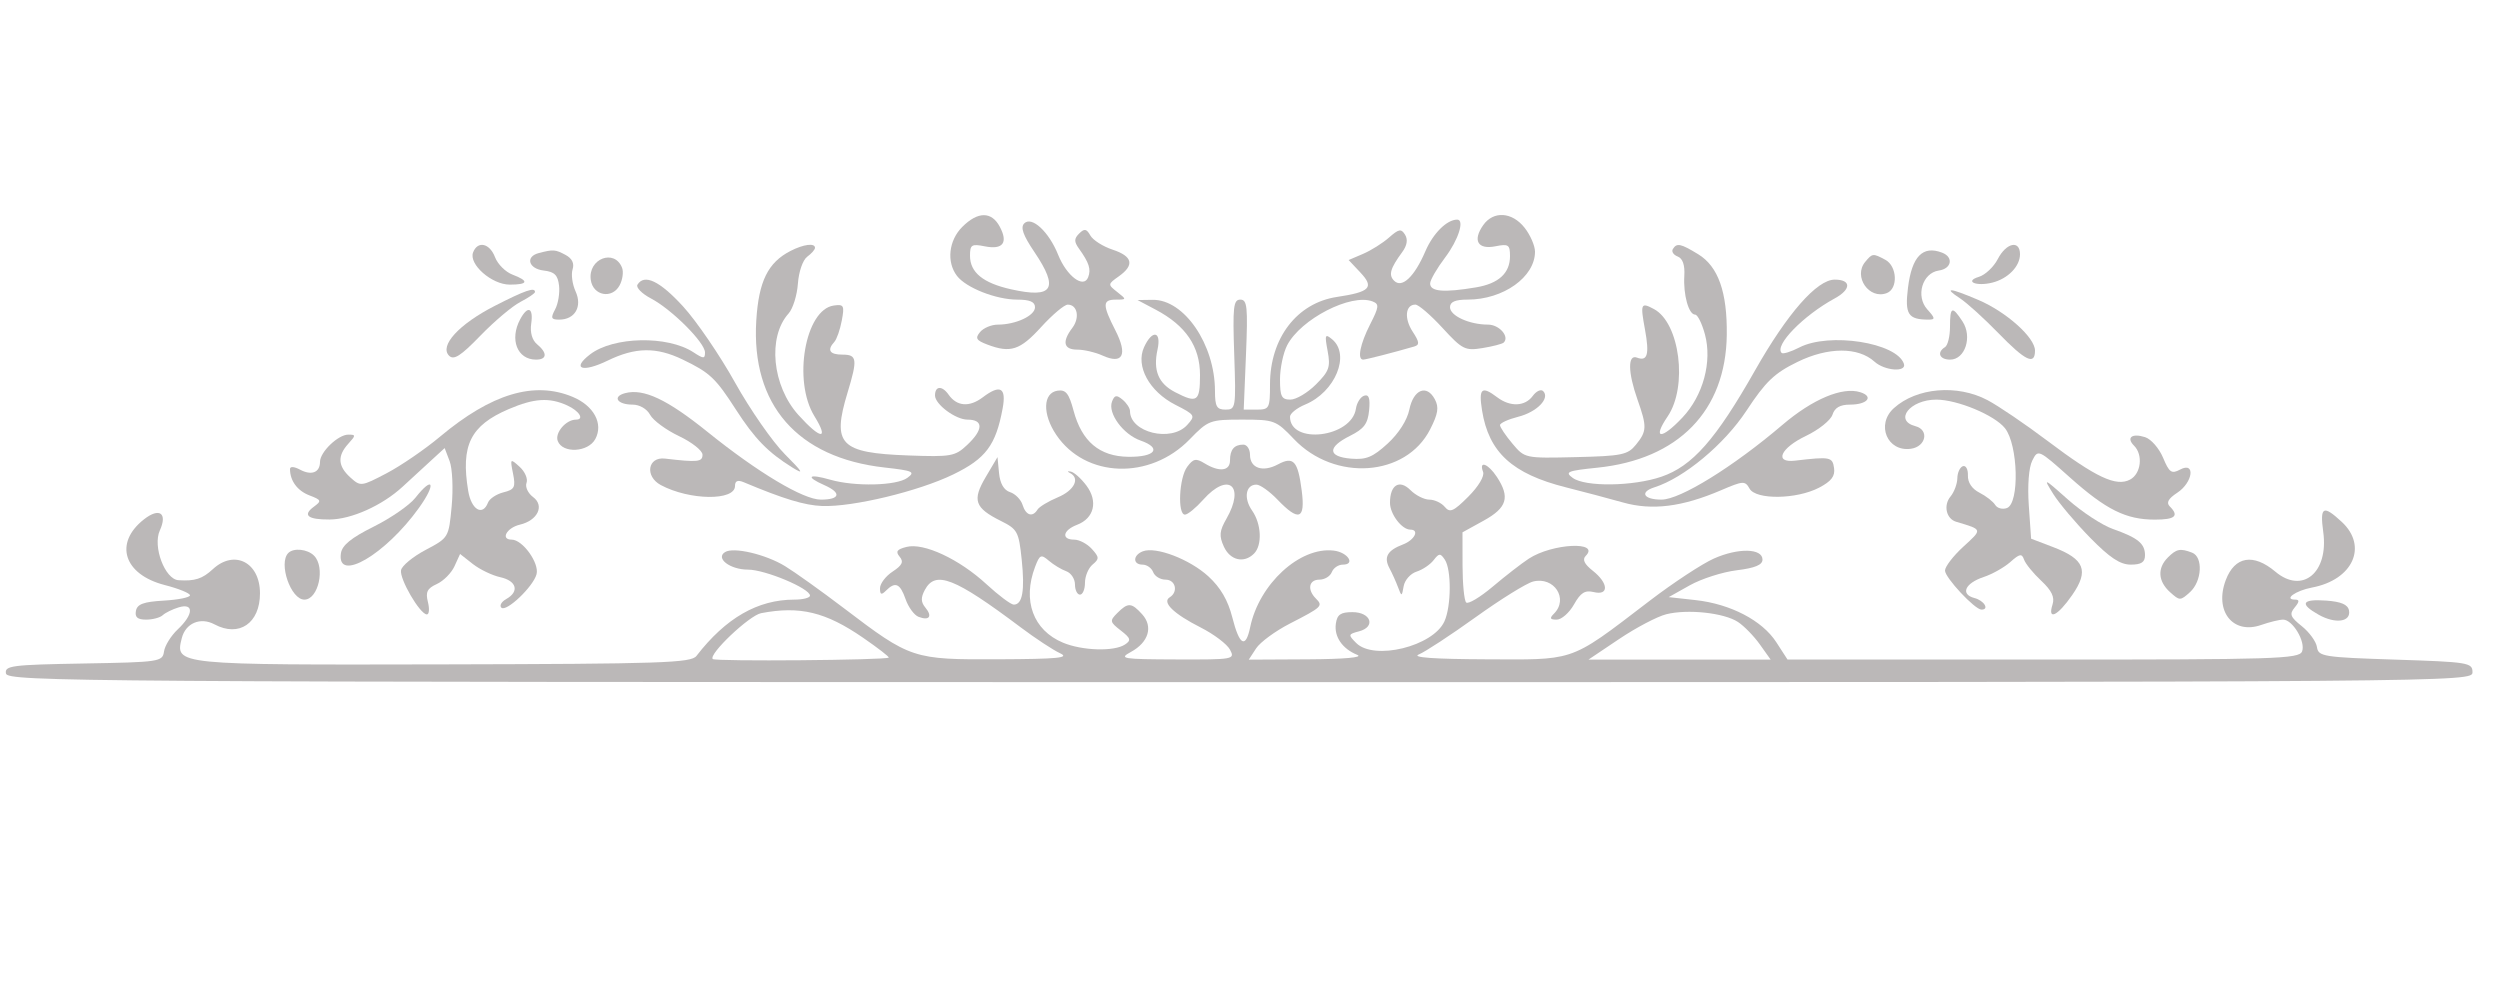 <svg width="500" height="200" xmlns="http://www.w3.org/2000/svg">

 <g>
  <title>background</title>
  <rect fill="none" id="canvas_background" height="202" width="502" y="-1" x="-1"/>
 </g>
 <g>
  <title>Layer 1</title>
  <path id="svg_36" fill="#bbb8b8" d="m196.961,49.267c3.618,0.724 4.712,-0.717 2.988,-3.937c-1.647,-3.078 -4.385,-3.06 -7.494,0.05c-2.713,2.712 -3.182,7.004 -1.071,9.784c1.816,2.392 7.829,4.761 12.084,4.761c2.498,0 3.532,0.446 3.532,1.525c0,1.681 -3.841,3.475 -7.443,3.475c-1.272,0 -2.866,0.668 -3.543,1.483c-1.022,1.231 -0.776,1.657 1.442,2.5c4.634,1.762 6.547,1.143 10.756,-3.483c2.253,-2.475 4.653,-4.5 5.335,-4.5c1.942,0 2.458,2.618 0.916,4.653c-2.104,2.777 -1.747,4.347 0.99,4.347c1.349,0 3.611,0.528 5.027,1.173c4.08,1.859 5.102,-0.112 2.601,-5.014c-2.63,-5.156 -2.612,-6.159 0.11,-6.159c2.146,0 2.151,-0.032 0.25,-1.527c-1.908,-1.501 -1.903,-1.554 0.309,-3.122c3.198,-2.267 2.791,-4.017 -1.242,-5.348c-1.921,-0.634 -3.918,-1.907 -4.438,-2.828c-0.768,-1.361 -1.188,-1.435 -2.235,-0.397c-1.028,1.018 -1.039,1.627 -0.056,3c2.048,2.859 2.463,4.148 1.851,5.745c-0.895,2.332 -4.288,-0.212 -6.007,-4.503c-1.838,-4.592 -5.271,-7.772 -6.77,-6.273c-0.799,0.799 -0.246,2.363 2.024,5.726c4.976,7.373 3.741,9.346 -4.669,7.461c-5.612,-1.257 -8.208,-3.381 -8.208,-6.714c0,-2.204 0.319,-2.406 2.961,-1.878z"/>
  <path id="svg_37" fill="#bbb8b8" d="m307,50.337c0,-1.178 -0.933,-3.328 -2.073,-4.777c-2.515,-3.198 -6.255,-3.432 -8.295,-0.52c-2.149,3.069 -1.069,4.922 2.458,4.217c2.606,-0.521 2.91,-0.315 2.91,1.972c0,3.401 -2.261,5.482 -6.782,6.243c-6.493,1.093 -9.227,0.856 -9.19,-0.797c0.015,-0.687 1.365,-3.018 3,-5.178c2.647,-3.498 3.941,-7.572 2.406,-7.572c-2.063,0 -4.827,2.752 -6.363,6.335c-2.19,5.108 -4.68,7.456 -6.246,5.89c-1.153,-1.153 -0.783,-2.459 1.621,-5.731c0.968,-1.318 1.163,-2.509 0.567,-3.474c-0.773,-1.25 -1.249,-1.166 -3.21,0.565c-1.267,1.118 -3.602,2.587 -5.189,3.265l-2.886,1.231l2.36,2.512c2.801,2.982 1.941,3.876 -4.683,4.869c-8.016,1.202 -13.405,8.236 -13.405,17.498c0,4.775 -0.138,5.04 -2.628,5.04l-2.629,0l0.453,-11c0.395,-9.58 0.248,-11 -1.137,-11c-1.381,0 -1.541,1.452 -1.214,11c0.364,10.644 0.308,11 -1.734,11c-1.772,0 -2.112,-0.603 -2.117,-3.75c-0.013,-9.306 -6.17,-18.298 -12.465,-18.206l-3.029,0.044l3.629,1.918c6.033,3.188 8.871,7.37 8.871,13.071c0,5.334 -0.559,5.719 -4.979,3.434c-3.351,-1.733 -4.433,-4.359 -3.516,-8.533c0.815,-3.713 -1.07,-4.028 -2.699,-0.452c-1.718,3.772 1.039,8.844 6.253,11.504c3.989,2.035 4.069,2.171 2.379,4.038c-3.187,3.522 -11.438,1.521 -11.438,-2.774c0,-0.577 -0.67,-1.605 -1.488,-2.284c-1.206,-1.001 -1.606,-0.928 -2.11,0.385c-0.89,2.32 2.236,6.583 5.717,7.797c4.324,1.507 2.954,3.318 -2.454,3.246c-5.764,-0.077 -9.303,-3.055 -10.951,-9.217c-0.926,-3.463 -1.547,-4.246 -3.182,-4.012c-2.951,0.423 -3.09,4.666 -0.29,8.825c5.83,8.662 18.745,9.104 26.693,0.913c3.705,-3.817 4.05,-3.947 10.488,-3.947c6.436,0 6.781,0.13 10.367,3.896c8.149,8.558 22.392,7.548 27.228,-1.931c1.606,-3.148 1.805,-4.426 0.942,-6.04c-1.625,-3.036 -4.268,-1.965 -5.092,2.065c-0.433,2.117 -2.13,4.778 -4.338,6.802c-2.971,2.723 -4.295,3.267 -7.328,3.016c-4.687,-0.39 -4.77,-2.282 -0.202,-4.561c2.805,-1.4 3.564,-2.413 3.821,-5.104c0.233,-2.433 -0.042,-3.237 -1,-2.922c-0.726,0.24 -1.464,1.409 -1.639,2.599c-0.849,5.763 -13.182,7.261 -13.182,1.601c0,-0.648 1.365,-1.744 3.034,-2.435c6.012,-2.49 9.098,-9.971 5.385,-13.053c-1.408,-1.169 -1.506,-0.913 -0.894,2.348c0.602,3.207 0.311,4.036 -2.342,6.69c-1.666,1.666 -3.964,3.029 -5.106,3.029c-1.761,0 -2.077,-0.617 -2.077,-4.05c0,-2.227 0.644,-5.294 1.43,-6.815c2.714,-5.249 12.777,-10.421 17.07,-8.774c1.374,0.528 1.318,1.076 -0.47,4.579c-2.007,3.935 -2.625,7.06 -1.396,7.06c0.552,0 6.157,-1.439 10.224,-2.624c1.094,-0.319 1.031,-0.896 -0.326,-2.967c-1.737,-2.652 -1.46,-5.409 0.545,-5.409c0.627,0 3.061,2.093 5.41,4.651c3.978,4.332 4.526,4.609 8.015,4.042c2.06,-0.334 3.971,-0.832 4.245,-1.107c1.199,-1.199 -0.899,-3.586 -3.151,-3.586c-3.738,0 -7.596,-1.765 -7.596,-3.475c0,-1.079 1.034,-1.525 3.532,-1.525c7.126,0 13.468,-4.515 13.468,-9.588z"/>
  <path id="svg_38" fill="#bbb8b8" d="m102.482,54.918c-1.385,-0.526 -2.949,-2.09 -3.475,-3.475c-1.07,-2.814 -3.477,-3.342 -4.39,-0.962c-0.909,2.369 3.731,6.444 7.338,6.444c3.703,0 3.894,-0.727 0.527,-2.007z"/>
  <path id="svg_39" fill="#bbb8b8" d="m161.441,51.345c0.857,-0.627 1.559,-1.428 1.559,-1.78c0,-1.012 -2.285,-0.721 -4.904,0.625c-4.511,2.318 -6.355,6.07 -6.841,13.919c-1.041,16.83 8.216,27.437 25.654,29.392c5.712,0.64 6.208,0.865 4.559,2.071c-2.162,1.581 -10.489,1.781 -15.408,0.37c-4.38,-1.256 -5.066,-0.63 -1.19,1.086c3.49,1.544 3.162,2.897 -0.702,2.897c-3.508,0 -12.589,-5.428 -22.668,-13.549c-8.071,-6.503 -12.771,-8.716 -16.465,-7.75c-2.635,0.689 -1.593,2.299 1.489,2.299c1.396,0 2.863,0.854 3.495,2.035c0.599,1.12 3.202,3.039 5.785,4.265c2.583,1.226 4.696,2.898 4.696,3.715c0,1.452 -0.94,1.549 -7.5,0.779c-3.466,-0.407 -4.09,3.552 -0.834,5.295c5.742,3.073 14.834,3.183 14.834,0.179c0,-1.025 0.54,-1.255 1.75,-0.747c7.968,3.346 12.156,4.617 15.662,4.753c6.103,0.237 19.273,-2.931 26.228,-6.309c6.529,-3.171 8.523,-5.835 9.888,-13.215c0.771,-4.163 -0.476,-4.86 -3.969,-2.218c-2.682,2.028 -5.188,1.836 -6.842,-0.526c-1.298,-1.853 -2.717,-1.769 -2.717,0.161c0,1.77 4.119,4.833 6.5,4.833c3.226,0 3.194,2 -0.081,5.076c-2.411,2.264 -3.189,2.402 -11.75,2.089c-13.69,-0.5 -15.312,-2.178 -12.158,-12.574c2.027,-6.682 1.906,-7.591 -1.011,-7.591c-2.577,0 -3.147,-0.891 -1.632,-2.55c0.477,-0.523 1.147,-2.443 1.488,-4.268c0.564,-3.011 0.414,-3.289 -1.617,-3c-5.719,0.812 -8.208,15.087 -3.858,22.125c2.992,4.842 1.278,4.719 -3.192,-0.229c-5.263,-5.826 -6.213,-15.605 -1.972,-20.31c0.859,-0.953 1.697,-3.64 1.863,-5.971c0.17,-2.385 0.983,-4.736 1.861,-5.377z"/>
  <path id="svg_40" fill="#bbb8b8" d="m345.355,66.974c0.109,-8.547 -1.71,-13.685 -5.708,-16.123c-3.542,-2.159 -4.291,-2.311 -5.082,-1.031c-0.305,0.493 0.134,1.159 0.973,1.481c1.004,0.385 1.458,1.707 1.327,3.855c-0.233,3.796 0.873,7.769 2.164,7.769c0.492,0 1.373,1.779 1.959,3.954c1.472,5.469 -0.356,12.234 -4.494,16.621c-4.259,4.516 -6.085,4.384 -2.964,-0.215c4.058,-5.979 2.437,-18.702 -2.736,-21.47c-2.629,-1.407 -2.754,-1.121 -1.797,4.101c0.911,4.973 0.5,6.414 -1.598,5.609c-1.876,-0.72 -1.832,2.92 0.101,8.4c1.917,5.433 1.887,6.301 -0.313,9.018c-1.636,2.02 -2.813,2.263 -12.02,2.482c-10.195,0.242 -10.208,0.239 -12.686,-2.705c-1.365,-1.622 -2.481,-3.285 -2.481,-3.695c0,-0.411 1.643,-1.164 3.652,-1.674c3.735,-0.947 6.409,-3.699 4.981,-5.126c-0.438,-0.438 -1.372,-0.01 -2.075,0.952c-1.56,2.133 -4.513,2.249 -7.117,0.28c-3.107,-2.351 -3.74,-1.803 -3.032,2.627c1.342,8.387 6.033,12.684 16.806,15.393c3.457,0.87 8.579,2.227 11.383,3.018c5.824,1.641 11.835,0.89 19.628,-2.452c4.408,-1.89 4.79,-1.912 5.681,-0.322c1.272,2.272 9.405,2.164 13.905,-0.184c2.457,-1.281 3.231,-2.293 3,-3.92c-0.317,-2.23 -0.761,-2.314 -7.812,-1.486c-4.238,0.498 -2.913,-2.509 2.178,-4.942c2.573,-1.229 4.966,-3.142 5.317,-4.25c0.446,-1.403 1.511,-2.014 3.513,-2.014c3.463,0 4.797,-1.61 2.056,-2.48c-3.568,-1.132 -9.505,1.356 -15.578,6.53c-9.862,8.401 -20.458,14.95 -24.19,14.95c-3.59,0 -4.439,-1.502 -1.396,-2.468c5.901,-1.873 13.943,-8.568 18.377,-15.299c3.863,-5.863 5.577,-7.504 10.206,-9.768c6.135,-3.002 12.14,-3.021 15.423,-0.05c2.026,1.833 6.45,2.153 5.874,0.425c-1.416,-4.247 -14.943,-6.359 -20.923,-3.266c-1.673,0.865 -3.263,1.354 -3.531,1.085c-1.495,-1.495 4.32,-7.467 10.613,-10.9c3.331,-1.817 3.333,-3.759 0.005,-3.759c-3.55,0 -9.464,6.74 -15.953,18.181c-7.834,13.81 -12.525,19.131 -18.728,21.245c-5.669,1.932 -15.224,2.054 -17.722,0.227c-1.633,-1.193 -1.076,-1.424 4.898,-2.037c16.251,-1.664 25.722,-11.374 25.916,-26.567z"/>
  <path id="svg_41" fill="#bbb8b8" d="m398.473,56.521c3.119,-0.783 5.527,-3.252 5.527,-5.667c0,-2.902 -2.748,-2.317 -4.434,0.944c-0.817,1.58 -2.516,3.185 -3.776,3.567c-3.005,0.911 -0.552,1.968 2.683,1.156z"/>
  <path id="svg_42" fill="#bbb8b8" d="m114.517,53.871c0.381,-1.199 -0.1,-2.188 -1.403,-2.885c-2.06,-1.103 -2.461,-1.13 -5.364,-0.372c-2.743,0.717 -2.048,3.144 1,3.495c2.146,0.246 2.818,0.909 3.062,3.017c0.171,1.485 -0.182,3.622 -0.786,4.75c-0.927,1.733 -0.802,2.049 0.816,2.049c3.149,0 4.66,-2.604 3.274,-5.645c-0.648,-1.421 -0.917,-3.406 -0.599,-4.409z"/>
  <path id="svg_43" fill="#bbb8b8" d="m387.77,54.105c2.568,-0.368 2.986,-2.676 0.648,-3.573c-3.878,-1.488 -6.047,0.746 -6.822,7.029c-0.658,5.326 0.017,6.364 4.141,6.364c1.344,0 1.306,-0.296 -0.264,-2.03c-2.392,-2.643 -1.014,-7.315 2.297,-7.79z"/>
  <path id="svg_44" fill="#bbb8b8" d="m123.929,57.058c0.585,-1.093 0.806,-2.661 0.49,-3.483c-1.496,-3.899 -6.863,-1.837 -6.264,2.406c0.448,3.176 4.269,3.889 5.774,1.077z"/>
  <path id="svg_45" fill="#bbb8b8" d="m377.364,58.616c2.281,-0.876 2.079,-5.384 -0.298,-6.656c-2.477,-1.326 -2.59,-1.314 -4.026,0.417c-2.44,2.94 0.787,7.596 4.324,6.239z"/>
  <path id="svg_46" fill="#bbb8b8" d="m147,76.495c-3.025,-5.429 -7.703,-12.278 -10.395,-15.22c-4.658,-5.091 -7.74,-6.559 -9.111,-4.341c-0.343,0.555 0.868,1.793 2.691,2.75c4.155,2.182 10.815,8.837 10.815,10.806c0,1.298 -0.287,1.293 -2.315,-0.036c-5.166,-3.385 -16.003,-3.162 -20.67,0.424c-3.789,2.913 -1.538,3.7 3.534,1.236c5.516,-2.681 9.708,-2.743 14.951,-0.222c5.471,2.63 6.606,3.697 10.687,10.033c3.749,5.822 6.428,8.568 11.313,11.593c2.391,1.481 2.087,0.944 -1.5,-2.647c-2.475,-2.478 -6.975,-8.948 -10,-14.376z"/>
  <path id="svg_47" fill="#bbb8b8" d="m104.077,60.385c1.607,-0.831 2.923,-1.725 2.923,-1.986c0,-1.016 -1.933,-0.35 -8.049,2.776c-7.148,3.653 -11.118,7.983 -9.136,9.965c0.946,0.946 2.313,0.072 6.274,-4.017c2.785,-2.874 6.38,-5.906 7.988,-6.738z"/>
  <path id="svg_48" fill="#bbb8b8" d="m407,70.121c0,-2.614 -5.741,-7.748 -11.333,-10.134c-5.747,-2.452 -7.106,-2.571 -3.667,-0.322c1.375,0.899 4.824,4.025 7.664,6.947c5.429,5.586 7.336,6.498 7.336,3.509z"/>
  <path id="svg_49" fill="#bbb8b8" d="m107.415,68.854c-0.992,-0.823 -1.431,-2.365 -1.173,-4.122c0.474,-3.235 -0.695,-3.698 -2.207,-0.873c-2.163,4.041 -0.583,8.066 3.165,8.066c2.223,0 2.316,-1.327 0.215,-3.071z"/>
  <path id="svg_50" fill="#bbb8b8" d="m390.025,71.925c2.999,0 4.484,-4.574 2.479,-7.635c-2.079,-3.172 -2.504,-2.989 -2.504,1.076c0,1.893 -0.45,3.719 -1,4.059c-1.699,1.05 -1.105,2.5 1.025,2.5z"/>
  <path id="svg_51" fill="#bbb8b8" d="m119.068,87.799c1.639,-3.064 -0.293,-6.652 -4.538,-8.426c-7.687,-3.212 -16.249,-0.642 -26.53,7.963c-3.025,2.532 -7.83,5.824 -10.679,7.316c-5.083,2.662 -5.216,2.678 -7.25,0.838c-2.502,-2.265 -2.627,-4.293 -0.416,-6.736c1.54,-1.702 1.54,-1.829 0,-1.829c-2.037,0 -5.655,3.481 -5.655,5.441c0,2.13 -1.688,2.796 -3.979,1.57c-1.192,-0.638 -2.021,-0.69 -2.021,-0.128c0,2.347 1.476,4.348 3.886,5.268c2.4,0.917 2.472,1.103 0.88,2.273c-2.309,1.695 -1.217,2.581 3.151,2.554c4.343,-0.027 10.523,-2.798 14.583,-6.541c1.65,-1.521 4.222,-3.886 5.716,-5.256l2.716,-2.49l0.999,2.627c0.549,1.445 0.733,5.478 0.407,8.963c-0.59,6.323 -0.6,6.339 -5.211,8.777c-2.54,1.343 -4.754,3.167 -4.92,4.053c-0.327,1.755 3.762,8.778 5.151,8.847c0.473,0.023 0.575,-1.088 0.228,-2.469c-0.504,-2.012 -0.149,-2.731 1.782,-3.611c1.326,-0.604 2.915,-2.204 3.53,-3.554l1.119,-2.456l2.539,1.997c1.396,1.098 3.867,2.289 5.491,2.645c3.285,0.722 3.881,2.871 1.211,4.365c-0.958,0.536 -1.403,1.313 -0.989,1.727c0.96,0.961 6.392,-4.199 7.044,-6.691c0.581,-2.22 -2.792,-6.911 -4.969,-6.911c-2.304,0 -1.009,-2.371 1.635,-2.995c3.56,-0.84 4.973,-3.787 2.646,-5.516c-1.032,-0.766 -1.625,-2.047 -1.318,-2.847c0.307,-0.8 -0.315,-2.244 -1.382,-3.21c-1.887,-1.707 -1.923,-1.671 -1.317,1.358c0.547,2.736 0.314,3.191 -1.92,3.752c-1.399,0.351 -2.787,1.273 -3.084,2.048c-1.066,2.778 -3.338,1.436 -3.962,-2.34c-1.509,-9.128 0.443,-13.071 8.093,-16.351c5.101,-2.186 8.122,-2.377 11.718,-0.738c2.415,1.1 3.48,2.839 1.738,2.839c-2.005,0 -4.262,2.653 -3.638,4.276c0.974,2.541 6.086,2.267 7.515,-0.402z"/>
  <path id="svg_52" fill="#bbb8b8" d="m409.5,88.174c-4.4,-3.316 -9.793,-6.979 -11.985,-8.139c-6.069,-3.213 -14.194,-2.52 -18.744,1.598c-3.628,3.283 -1.312,8.792 3.414,8.119c3.025,-0.431 3.696,-3.784 0.902,-4.515c-4.371,-1.142 -1.098,-5.312 4.169,-5.312c4.219,0 11.688,3.113 13.746,5.729c2.63,3.344 2.92,14.98 0.397,15.948c-0.88,0.338 -1.945,0.058 -2.365,-0.622c-0.42,-0.68 -1.837,-1.78 -3.149,-2.446c-1.494,-0.757 -2.354,-2.042 -2.303,-3.437c0.046,-1.225 -0.404,-2.063 -1,-1.862c-0.595,0.201 -1.097,1.287 -1.114,2.413c-0.018,1.126 -0.631,2.768 -1.362,3.649c-1.465,1.765 -0.867,4.459 1.121,5.055c2.723,0.816 4.05,1.174 4.187,1.795c0.133,0.601 -0.847,1.448 -2.752,3.194c-2.014,1.844 -3.662,3.992 -3.662,4.773c0,1.419 5.972,7.811 7.298,7.811c1.627,0 0.53,-1.812 -1.403,-2.317c-2.88,-0.753 -1.906,-2.964 1.854,-4.209c1.704,-0.564 4.098,-1.914 5.321,-3c1.87,-1.661 2.304,-1.736 2.741,-0.474c0.286,0.825 1.829,2.725 3.43,4.222c2.102,1.966 2.733,3.286 2.268,4.75c-1.051,3.31 1.02,2.315 3.934,-1.89c3.394,-4.898 2.485,-7.18 -3.821,-9.589l-4.401,-1.68l-0.462,-6.657c-0.278,-3.998 0.001,-7.578 0.698,-8.964c1.151,-2.29 1.211,-2.263 7.53,3.375c7.244,6.464 11.209,8.433 16.981,8.433c4.075,0 4.899,-0.733 2.981,-2.651c-0.735,-0.735 -0.284,-1.554 1.5,-2.723c3.161,-2.072 3.685,-6.303 0.574,-4.638c-1.717,0.919 -2.165,0.608 -3.409,-2.369c-0.787,-1.884 -2.406,-3.736 -3.598,-4.114c-2.63,-0.835 -3.82,0.091 -2.199,1.712c1.837,1.837 1.396,5.599 -0.794,6.771c-2.767,1.481 -6.794,-0.405 -16.523,-7.739z"/>
  <path id="svg_53" fill="#bbb8b8" d="m255.588,92.878c-3.05,1.632 -5.588,0.759 -5.588,-1.922c0,-1.117 -0.6,-2.031 -1.333,-2.031c-1.829,0 -2.667,0.995 -2.667,3.167c0,2.126 -2.144,2.372 -5.074,0.583c-1.743,-1.064 -2.262,-0.961 -3.487,0.691c-1.624,2.191 -1.969,9.559 -0.447,9.559c0.546,0 2.195,-1.35 3.666,-3c5.001,-5.613 8.426,-2.793 4.634,3.814c-1.407,2.452 -1.499,3.436 -0.522,5.581c1.257,2.757 4.031,3.404 6.03,1.405c1.685,-1.685 1.493,-5.937 -0.389,-8.624c-1.729,-2.468 -1.273,-5.176 0.871,-5.176c0.739,0 2.637,1.35 4.218,3c4.264,4.45 5.587,3.973 4.851,-1.75c-0.771,-6.004 -1.639,-6.969 -4.763,-5.297z"/>
  <path id="svg_54" fill="#bbb8b8" d="m204.516,100.976c-0.34,-1.072 -1.468,-2.219 -2.507,-2.548c-1.23,-0.391 -1.998,-1.717 -2.199,-3.801l-0.31,-3.202l-2.351,3.978c-2.745,4.646 -2.22,6.17 3.029,8.787c3.317,1.654 3.58,2.141 4.162,7.717c0.65,6.217 0.158,9.018 -1.585,9.018c-0.567,0 -3.028,-1.84 -5.467,-4.089c-5.442,-5.015 -12.519,-8.321 -15.965,-7.456c-1.944,0.488 -2.254,0.924 -1.394,1.96c0.849,1.023 0.521,1.715 -1.412,2.982c-1.384,0.907 -2.517,2.404 -2.517,3.326c0,1.304 0.267,1.41 1.2,0.477c1.864,-1.864 2.818,-1.446 3.922,1.72c0.56,1.606 1.726,3.191 2.591,3.523c2.153,0.827 2.825,-0.09 1.36,-1.855c-0.903,-1.088 -0.93,-1.987 -0.107,-3.524c2.117,-3.957 5.91,-2.478 19.161,7.47c2.955,2.219 6.498,4.551 7.873,5.183c2.021,0.928 -0.335,1.161 -12.29,1.215c-17.149,0.079 -17.547,-0.053 -30.955,-10.238c-4.54,-3.449 -9.83,-7.228 -11.755,-8.398c-3.898,-2.37 -10.274,-3.863 -11.984,-2.806c-1.988,1.229 0.989,3.51 4.58,3.51c3.432,0 12.404,3.76 12.404,5.199c0,0.441 -1.41,0.801 -3.134,0.801c-7.329,0 -13.709,3.672 -19.581,11.269c-1.075,1.39 -6.95,1.585 -50.517,1.683c-53.75,0.121 -53.756,0.12 -52.413,-5.23c0.758,-3.02 3.73,-4.282 6.541,-2.777c4.921,2.633 9.104,-0.217 9.104,-6.202c0,-6.206 -5.122,-8.828 -9.436,-4.83c-2.088,1.936 -3.596,2.421 -6.865,2.205c-2.716,-0.178 -5.186,-6.753 -3.735,-9.939c1.59,-3.489 -0.084,-4.659 -3.18,-2.223c-6.036,4.747 -4.042,11.024 4.171,13.129c2.775,0.711 5.045,1.635 5.045,2.052c0,0.417 -2.358,0.894 -5.241,1.061c-4.05,0.233 -5.316,0.699 -5.573,2.052c-0.241,1.269 0.32,1.75 2.041,1.75c1.305,0 2.801,-0.399 3.323,-0.888c0.523,-0.488 1.963,-1.193 3.2,-1.567c3.075,-0.929 2.969,1.431 -0.197,4.405c-1.345,1.264 -2.583,3.255 -2.75,4.424c-0.292,2.052 -0.854,2.136 -16.121,2.402c-14.353,0.25 -15.788,0.435 -15.487,2c0.313,1.627 14.266,1.724 246.819,1.724c245.819,0 246.486,-0.005 246.486,-2c0,-1.892 -0.833,-2.027 -15.406,-2.5c-14.448,-0.469 -15.425,-0.624 -15.698,-2.5c-0.16,-1.1 -1.52,-2.981 -3.023,-4.181c-2.319,-1.851 -2.536,-2.418 -1.43,-3.75c0.945,-1.138 0.978,-1.569 0.12,-1.569c-2.432,0 0.045,-1.798 3.325,-2.413c8.196,-1.538 11.242,-8.245 5.966,-13.135c-3.728,-3.455 -4.403,-3.087 -3.703,2.022c1.113,8.119 -4.16,12.493 -9.572,7.939c-4.407,-3.708 -8.111,-3.089 -9.916,1.658c-2.354,6.192 1.396,10.976 7.057,9.002c1.693,-0.59 3.676,-1.073 4.406,-1.073c1.902,0 4.535,4.418 3.79,6.359c-0.573,1.492 -5.276,1.64 -51.773,1.629l-51.143,-0.013l-2.244,-3.464c-2.809,-4.337 -9.141,-7.639 -16.135,-8.415l-5.378,-0.596l4.231,-2.372c2.327,-1.304 6.548,-2.654 9.379,-3c3.629,-0.443 5.147,-1.07 5.147,-2.128c0,-2.274 -4.848,-2.383 -9.714,-0.219c-2.357,1.049 -8.111,4.829 -12.786,8.4c-8.515,6.504 -12.131,9.439 -16.263,10.749c-3.735,1.184 -7.89,1.041 -16.467,1.007c-10.49,-0.043 -15.014,-0.368 -13.512,-0.971c1.241,-0.499 6.355,-3.85 11.364,-7.446c5.009,-3.597 10.186,-6.81 11.505,-7.141c4.201,-1.055 7.135,3.459 4.173,6.421c-0.933,0.933 -0.812,1.2 0.547,1.2c0.96,0 2.513,-1.363 3.45,-3.03c1.328,-2.362 2.198,-2.908 3.953,-2.48c3.082,0.751 2.965,-1.783 -0.197,-4.27c-1.687,-1.326 -2.126,-2.247 -1.413,-2.96c2.992,-2.992 -6.675,-2.526 -11.381,0.549c-1.424,0.93 -4.664,3.442 -7.199,5.582c-2.536,2.14 -4.932,3.57 -5.324,3.178c-0.393,-0.392 -0.719,-3.71 -0.725,-7.372l-0.011,-6.658l4.25,-2.344c4.666,-2.574 5.297,-4.667 2.635,-8.73c-1.747,-2.667 -3.671,-3.375 -2.767,-1.018c0.323,0.843 -0.908,2.909 -2.949,4.951c-2.976,2.975 -3.687,3.285 -4.709,2.053c-0.663,-0.798 -2.05,-1.451 -3.082,-1.451c-1.033,0 -2.733,-0.855 -3.778,-1.9c-2.216,-2.216 -4.1,-1.054 -4.1,2.529c0,2.253 2.363,5.371 4.071,5.371c1.886,0 0.852,2.079 -1.474,2.963c-3.122,1.187 -3.89,2.535 -2.704,4.746c0.529,0.985 1.298,2.691 1.71,3.791c0.723,1.93 0.762,1.923 1.136,-0.203c0.213,-1.211 1.37,-2.514 2.571,-2.895c1.2,-0.381 2.738,-1.415 3.417,-2.298c1.09,-1.415 1.353,-1.427 2.239,-0.104c1.348,2.016 1.301,9.321 -0.081,12.353c-2.277,4.998 -14.076,7.885 -17.643,4.317c-1.64,-1.64 -1.611,-1.761 0.562,-2.329c3.416,-0.893 2.404,-3.841 -1.318,-3.841c-2.357,0 -3.055,0.486 -3.313,2.305c-0.37,2.61 1.292,5.027 4.292,6.243c1.247,0.506 -2.565,0.85 -9.837,0.889l-11.872,0.063l1.469,-2.25c0.808,-1.237 3.845,-3.469 6.748,-4.959c6.466,-3.319 6.687,-3.531 5.21,-5.008c-1.791,-1.791 -1.418,-3.783 0.71,-3.783c1.041,0 2.152,-0.675 2.469,-1.5c0.316,-0.825 1.302,-1.5 2.19,-1.5c2.624,0 1.029,-2.472 -1.813,-2.81c-6.757,-0.804 -14.899,6.662 -16.697,15.31c-0.908,4.365 -2.147,3.686 -3.581,-1.964c-0.867,-3.415 -2.357,-5.969 -4.774,-8.184c-3.741,-3.429 -10.507,-6.019 -13.112,-5.019c-2.018,0.774 -2.049,2.667 -0.044,2.667c0.843,0 1.791,0.675 2.107,1.5c0.317,0.825 1.428,1.5 2.469,1.5c2.015,0 2.6,2.445 0.844,3.53c-1.603,0.991 0.747,3.283 6.2,6.047c2.628,1.331 5.259,3.321 5.848,4.422c1.044,1.95 0.77,2 -10.714,1.961c-10.89,-0.037 -11.581,-0.151 -9.104,-1.496c3.554,-1.93 4.492,-5.063 2.254,-7.536c-2.134,-2.358 -2.826,-2.394 -4.963,-0.257c-1.561,1.561 -1.516,1.79 0.679,3.492c1.999,1.551 2.126,1.97 0.849,2.814c-2.17,1.436 -8.533,1.245 -12.401,-0.371c-5.966,-2.493 -8.142,-8.417 -5.574,-15.173c0.928,-2.44 1.19,-2.556 2.75,-1.217c0.949,0.814 2.513,1.759 3.475,2.101c0.962,0.341 1.75,1.534 1.75,2.652c0,1.117 0.45,2.031 1,2.031c0.55,0 1,-1.07 1,-2.378c0,-1.307 0.686,-2.947 1.525,-3.643c1.362,-1.13 1.345,-1.465 -0.155,-3.122c-0.924,-1.022 -2.51,-1.857 -3.525,-1.857c-2.64,0 -2.278,-1.885 0.569,-2.967c3.424,-1.302 4.235,-4.686 1.881,-7.84c-1.054,-1.412 -2.463,-2.674 -3.131,-2.805c-0.668,-0.131 -0.753,-0.009 -0.189,0.27c2.114,1.049 0.908,3.493 -2.407,4.878c-1.887,0.788 -3.714,1.891 -4.059,2.449c-0.991,1.603 -2.319,1.189 -2.993,-0.934zm-61.964,30.834c-0.918,-0.918 7.302,-8.722 9.664,-9.175c7.76,-1.487 12.908,-0.246 20.414,4.924c2.954,2.034 5.254,3.816 5.111,3.959c-0.515,0.514 -34.683,0.798 -35.189,0.292zm181.276,-4.008c3.377,-2.268 7.609,-4.494 9.406,-4.948c4.267,-1.078 11.555,-0.298 14.354,1.537c1.22,0.799 3.192,2.821 4.383,4.494l2.165,3.04l-36.449,0l6.141,-4.123z" clip-rule="evenodd" fill-rule="evenodd"/>
  <path id="svg_55" fill="#bbb8b8" d="m429,111.047c0,-2.331 -1.411,-3.485 -6.413,-5.245c-2.152,-0.757 -6.191,-3.402 -8.975,-5.877c-4.94,-4.391 -5.011,-4.418 -2.957,-1.125c1.159,1.857 4.478,5.794 7.378,8.75c3.93,4.008 5.996,5.375 8.119,5.375c2.119,0 2.848,-0.48 2.848,-1.878z"/>
  <path id="svg_56" fill="#bbb8b8" d="m68.18,110.679c-0.847,5.956 8.916,0.255 15.632,-9.127c3.478,-4.859 2.841,-6.544 -0.749,-1.98c-1.145,1.455 -4.89,4.044 -8.322,5.753c-4.516,2.249 -6.329,3.729 -6.561,5.354z"/>
  <path id="svg_57" fill="#bbb8b8" d="m60.871,119.925c2.821,0 4.242,-6.487 1.929,-8.8c-1.307,-1.307 -4.072,-1.595 -5.133,-0.533c-2.03,2.029 0.478,9.333 3.204,9.333z"/>
  <path id="svg_58" fill="#bbb8b8" d="m438,118.425c2.399,-2.171 2.657,-7.034 0.418,-7.893c-2.369,-0.909 -3.123,-0.759 -4.847,0.964c-2.136,2.137 -1.974,4.754 0.429,6.929c1.93,1.747 2.07,1.747 4,0z"/>
  <path id="svg_59" fill="#bbb8b8" d="m463.756,122.959c3.351,1.873 6.477,1.424 6.042,-0.868c-0.223,-1.18 -1.552,-1.756 -4.557,-1.973c-4.887,-0.355 -5.41,0.646 -1.485,2.841z"/>
 </g>
</svg>